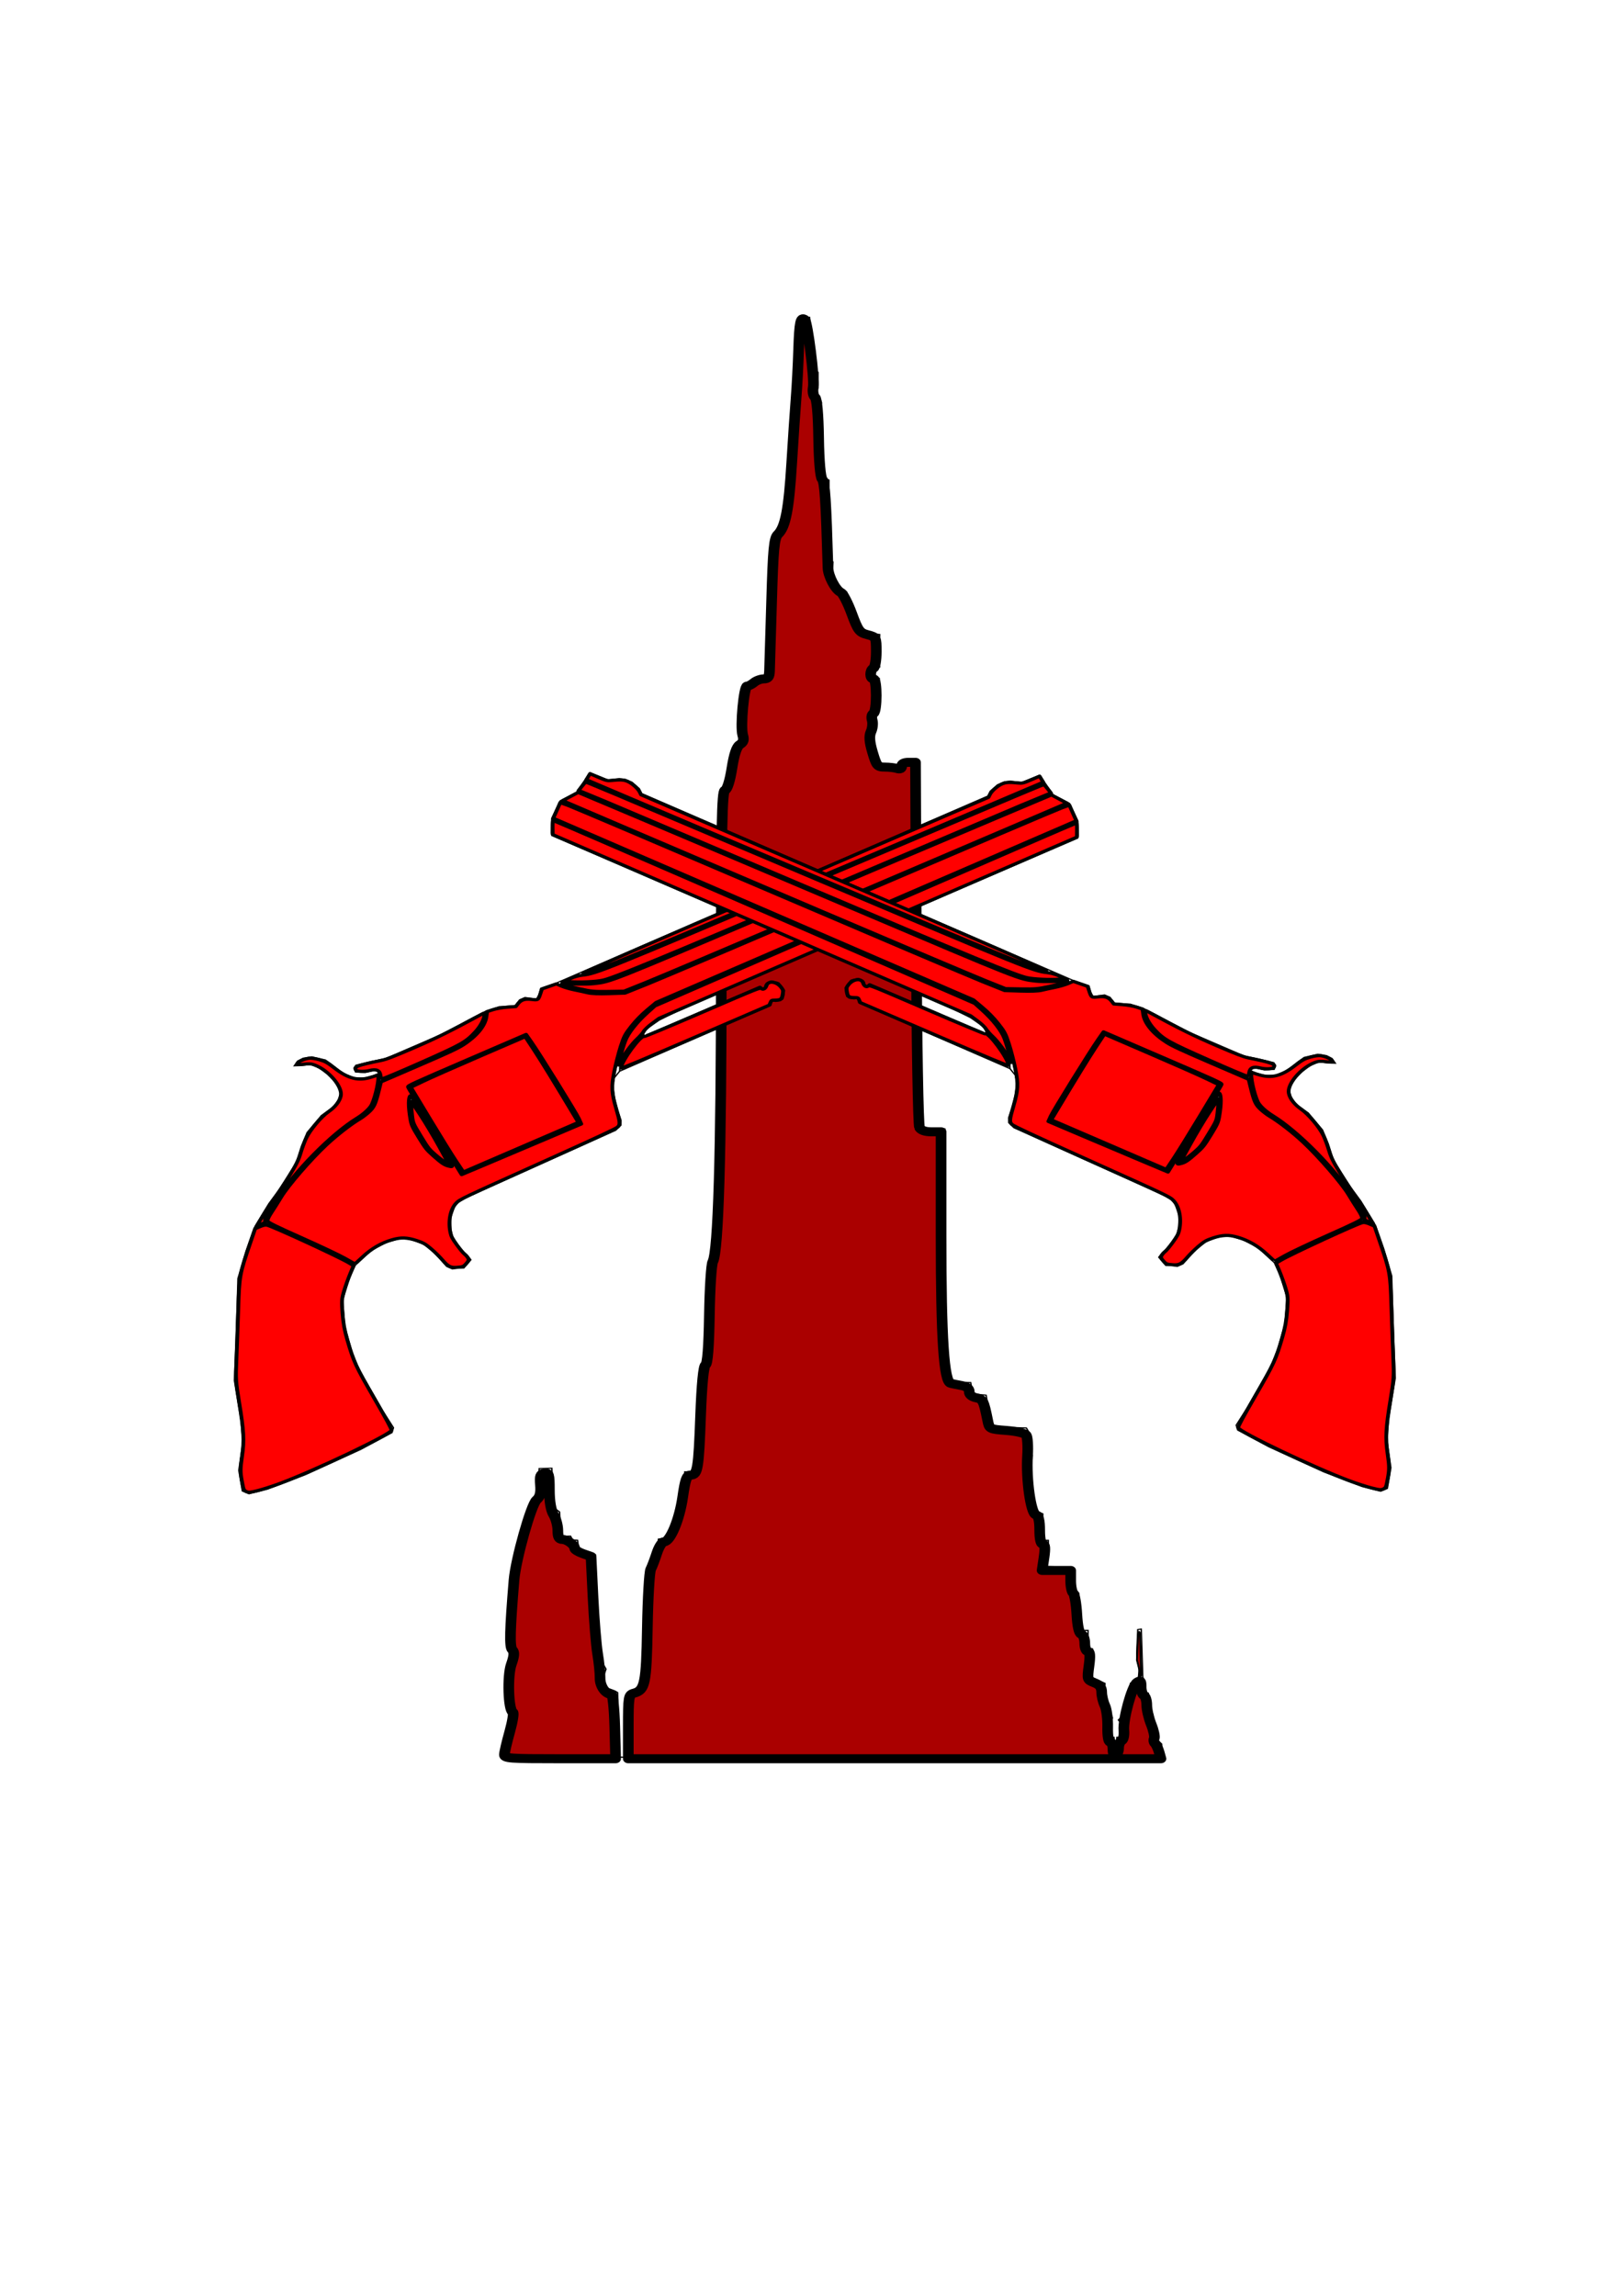 <?xml version="1.0" encoding="UTF-8" standalone="no"?>
<!-- Created with Inkscape (http://www.inkscape.org/) -->

<svg
   xmlns:dc="http://purl.org/dc/elements/1.1/"
   xmlns:cc="http://creativecommons.org/ns#"
   xmlns:rdf="http://www.w3.org/1999/02/22-rdf-syntax-ns#"
   xmlns:svg="http://www.w3.org/2000/svg"
   xmlns="http://www.w3.org/2000/svg"
   xmlns:sodipodi="http://sodipodi.sourceforge.net/DTD/sodipodi-0.dtd"
   xmlns:inkscape="http://www.inkscape.org/namespaces/inkscape"
   width="210mm"
   height="297mm"
   viewBox="0 0 210 297"
   version="1.1"
   id="svg895"
   inkscape:version="0.92.1 r15371"
   sodipodi:docname="tower.svg">
  <defs
     id="defs889" />
  <sodipodi:namedview
     id="base"
     pagecolor="#ffffff"
     bordercolor="#666666"
     borderopacity="1.0"
     inkscape:pageopacity="0.0"
     inkscape:pageshadow="2"
     inkscape:zoom="0.35"
     inkscape:cx="780.80446"
     inkscape:cy="352.56998"
     inkscape:document-units="mm"
     inkscape:current-layer="layer1"
     showgrid="false"
     inkscape:window-width="1536"
     inkscape:window-height="801"
     inkscape:window-x="-8"
     inkscape:window-y="-8"
     inkscape:window-maximized="1" />
  <g
     inkscape:label="Layer 1"
     inkscape:groupmode="layer"
     id="layer1">
    <g
       id="g1981"
       transform="matrix(0.681,0,0,0.576,192.397,51.931)">
      <path
         inkscape:connector-curvature="0"
         id="path908"
         d="m -163.002,304.182 -0.095,-14.269 2.268,-1.228 0.85,-1.89 -0.472,-1.89 0.756,-1.134 0.378,-21.734 0.661,-0.756 v -2.079 l 1.134,-1.512 0.095,-2.173 1.984,-0.378 0.661,-2.362 0.661,-1.134 0.756,-1.039 -0.283,-0.945 0.756,-1.417 -0.567,-0.85 0.378,-1.795 0.756,-0.85 -0.095,-4.347 h 2.173 l 0.945,-12.379 0.095,-11.906 1.134,-0.283 0.472,-23.151 0.756,-0.095 0.945,-17.292 0.378,-53.673 -0.189,-34.207 1.512,-0.661 1.228,-9.733 1.417,-0.567 -0.189,-5.386 0.567,-5.481 -0.189,-1.984 1.701,-0.095 0.189,-1.228 2.079,-0.283 h 0.756 l 0.378,-6.804 0.472,-0.85 v -2.457 l -0.189,-2.646 -0.189,-9.071 0.472,-9.449 1.701,-2.268 0.945,-3.78 0.472,-3.591 0.85,-16.442 -0.189,-5.575 1.228,-6.048 -0.472,-4.158 0.661,-7.654 1.795,-0.094 0.283,4.347 0.378,2.362 0.095,2.646 0.095,1.795 0.756,1.228 v 3.496 l -0.567,1.039 0.756,0.945 0.472,1.323 -0.378,1.795 0.378,1.984 0.095,3.307 -0.095,7.087 v 2.362 l 1.417,0.85 -0.095,16.914 0.85,1.512 -0.283,3.118 0.85,1.134 0.567,1.606 1.417,0.756 0.567,1.606 2.362,7.465 3.402,0.567 -0.189,6.142 0.189,1.134 -1.228,0.661 0.095,1.606 1.039,0.283 -0.095,7.654 -0.945,0.661 0.472,1.795 -0.378,2.079 -0.567,1.134 1.701,6.237 3.969,0.189 v -1.134 h 3.402 l -0.283,75.69 1.134,6.804 4.063,0.095 v 48.57 l 1.228,8.315 3.685,0.095 0.378,2.551 2.551,0.283 1.039,7.087 6.615,0.283 0.567,1.134 0.567,5.103 -0.756,3.874 0.378,1.89 0.756,6.426 1.606,0.85 -0.094,4.063 0.189,1.89 h 0.945 v 1.701 2.268 l -0.756,0.189 v 1.701 l 5.292,0.189 0.378,5.008 0.85,0.756 0.378,8.41 h 1.417 v 4.158 h 0.85 l 0.189,3.307 -0.567,0.661 v 2.268 l 2.74,1.512 -0.189,2.646 1.606,5.103 -0.378,1.606 -0.095,2.74 h 0.756 l 0.378,3.402 0.189,-3.402 h 0.85 v -3.118 l -0.567,-0.756 0.567,-0.661 1.512,-4.63 0.189,-2.929 1.512,-1.039 0.189,-2.173 -0.472,-2.268 V 281.125 l 0.189,-5.292 0.661,-0.095 0.283,10.678 0.189,0.945 0.094,2.457 0.756,0.283 0.283,4.536 0.567,0.189 0.189,2.551 0.567,0.472 -0.094,2.551 1.039,1.134 v 1.606 l 0.378,1.417"
         style="fill:none;stroke:#000000;stroke-width:0.265px;stroke-linecap:butt;stroke-linejoin:miter;stroke-opacity:1" />
      <path
         inkscape:connector-curvature="0"
         id="path910"
         d="m -186.688,304.484 v -0.267 l -0.067,-1.47 1.938,-8.486 -0.802,-0.2 -0.535,-8.352 1.403,-5.279 -1.069,-0.668 -0.067,-8.152 1.27,-6.348 -0.802,0.2 0.067,-0.802 3.875,-18.041 1.27,-0.267 0.2,-1.938 0.2,-0.601 v -1.002 l -0.334,-0.668 0.067,-2.472 2.405,-0.067 0.334,8.82 1.136,1.002 0.2,5.479 1.871,-0.067 0.401,0.869 0.935,0.067 0.2,1.67 1.136,0.668 1.336,0.535 0.735,0.401 -0.2,1.336 1.136,22.183 1.069,2.138 -0.468,1.604 0.134,1.403 0.601,1.27 1.47,0.668 0.468,0.334 0.267,14.433"
         style="fill:none;stroke:#000000;stroke-width:0.265px;stroke-linecap:butt;stroke-linejoin:miter;stroke-opacity:1" />
      <path
         inkscape:connector-curvature="0"
         id="path914"
         d="m -186.688,304.484 125.267,0.076"
         style="fill:none;stroke:#000000;stroke-width:0.265px;stroke-linecap:butt;stroke-linejoin:miter;stroke-opacity:1" />
      <path
         inkscape:connector-curvature="0"
         id="path916"
         d="m -163.002,304.182 v 0 l -0.003,0.36"
         style="fill:none;stroke:#000000;stroke-width:0.265px;stroke-linecap:butt;stroke-linejoin:miter;stroke-opacity:1" />
      <path
         transform="scale(0.265)"
         inkscape:connector-curvature="0"
         id="path1760"
         d="m -615.642,1123.224 c 0,-25.368 0.264,-27.222 4.043,-28.421 7.934,-2.518 8.923,-8.232 9.622,-55.558 0.369,-25.001 1.46,-47.275 2.425,-49.497 0.965,-2.222 2.938,-8.359 4.385,-13.637 1.447,-5.278 3.753,-9.596 5.125,-9.596 4.441,0 11.065,-18.72 13.403,-37.881 1.852,-15.18 2.912,-18.688 5.646,-18.688 5.038,0 5.798,-5.331 7.199,-50.508 0.823,-26.554 2.082,-41.933 3.507,-42.855 1.465,-0.948 2.415,-15.417 2.786,-42.426 0.309,-22.543 1.403,-42.806 2.43,-45.028 3.992,-8.64 6.099,-92.327 6.099,-242.22 0,-126.658 0.5,-156.55 2.634,-157.369 1.609,-0.617 3.552,-7.873 4.992,-18.639 1.62,-12.109 3.419,-18.403 5.745,-20.104 2.443,-1.787 3.004,-4 2.014,-7.946 -1.824,-7.268 0.843,-41.626 3.231,-41.626 1.031,0 3.238,-1.364 4.905,-3.03 1.667,-1.667 4.784,-3.03 6.927,-3.03 3.002,0 3.949,-1.508 4.127,-6.566 0.127,-3.611 0.809,-30.337 1.515,-59.392 1.079,-44.389 1.803,-53.423 4.535,-56.569 5.407,-6.226 7.827,-21.105 9.892,-60.824 1.083,-20.83 2.495,-45.601 3.138,-55.046 0.643,-9.445 1.456,-27.901 1.807,-41.015 0.604,-22.575 1.531,-27.923 4.349,-25.105 2.003,2.003 7.193,50.437 6.14,57.295 -0.534,3.48 0.02,7.319 1.232,8.532 1.372,1.372 2.358,14.43 2.613,34.578 0.246,19.508 1.272,33.414 2.581,34.991 1.848,2.227 2.728,18.208 4.128,75.031 0.172,6.966 5.293,18.54 9.197,20.789 1.509,0.869 5.006,8.853 7.773,17.742 4.543,14.601 5.639,16.349 11.335,18.095 6.179,1.894 6.305,2.185 6.305,14.528 0,6.927 -0.909,13.157 -2.02,13.844 -2.628,1.624 -2.628,9.091 0,9.091 2.657,0 2.65,27.657 -0.007,29.299 -1.115,0.689 -1.519,3.279 -0.898,5.754 0.621,2.475 0.24,6.84 -0.847,9.7 -1.411,3.711 -1.083,8.748 1.147,17.599 2.893,11.484 3.541,12.4 8.771,12.4 3.106,0 7.085,0.552 8.843,1.226 2.097,0.805 3.196,0.11 3.196,-2.02 0,-2.104 1.753,-3.247 4.979,-3.247 h 4.979 l 0.577,153.038 c 0.317,84.171 1.356,154.629 2.309,156.574 1.142,2.332 4.064,3.536 8.586,3.536 h 6.855 v 88.159 c 0,86.841 2.045,123.583 6.958,125.028 1.173,0.345 4.633,1.175 7.689,1.845 3.759,0.824 5.556,2.499 5.556,5.181 0,2.517 1.799,4.415 4.932,5.201 4.943,1.241 5.388,2.275 8.306,19.283 1.252,7.298 1.277,7.313 13.484,8.42 6.79,0.616 13.039,2.306 14.049,3.8 1.001,1.48 1.458,9.51 1.017,17.844 -1.054,19.909 2.374,48.505 5.98,49.889 1.876,0.72 2.739,4.802 2.739,12.957 0,7.41 0.851,11.906 2.253,11.906 1.552,0 1.821,3.455 0.865,11.112 l -1.388,11.112 h 10.247 10.247 v 8.687 c 0,4.778 0.82,9.551 1.823,10.607 1.002,1.056 2.165,9.125 2.583,17.933 0.485,10.226 1.652,16.311 3.228,16.836 1.357,0.453 2.468,3.929 2.468,7.725 0,3.796 0.998,6.903 2.219,6.903 1.52,0 1.777,3.802 0.817,12.077 -1.351,11.637 -1.21,12.164 3.842,14.466 3.811,1.736 5.244,3.921 5.244,7.995 0,3.083 1.022,8.164 2.272,11.292 1.25,3.128 2.159,11.37 2.02,18.314 -0.144,7.24 0.61,12.627 1.769,12.627 1.111,0 2.021,2.781 2.021,6.18 0,3.606 0.842,5.66 2.02,4.932 1.111,-0.687 2.02,-3.414 2.02,-6.061 0,-2.647 0.978,-5.417 2.173,-6.155 1.195,-0.739 1.919,-4.656 1.608,-8.706 -0.733,-9.561 5.855,-37.797 9.532,-40.848 2.347,-1.948 2.849,-1.273 2.849,3.825 0,3.404 0.909,6.751 2.02,7.438 1.111,0.687 2.02,4.345 2.02,8.13 0,3.785 1.429,11.089 3.174,16.231 1.746,5.143 2.726,10.518 2.178,11.946 -0.548,1.428 -0.276,3.389 0.605,4.358 0.881,0.969 2.191,4.262 2.911,7.317 l 1.309,5.556 H -424.684 -615.641 Z"
         style="opacity:1;fill:#aa0000;fill-opacity:1;fill-rule:nonzero;stroke:#000000;stroke-width:7.636;stroke-linejoin:round;stroke-miterlimit:4;stroke-dasharray:none;stroke-dashoffset:0;stroke-opacity:1" />
      <path
         transform="scale(0.265)"
         inkscape:connector-curvature="0"
         id="path1762"
         d="m -704.466,1146.827 c 0.038,-1.945 1.743,-10.598 3.79,-19.229 2.046,-8.631 3.061,-16.101 2.253,-16.6 -3.248,-2.007 -4.03,-30.911 -1.099,-40.648 2.118,-7.038 2.311,-10.39 0.71,-12.32 -2.044,-2.463 -1.748,-16.641 1.234,-59.191 1.23,-17.546 12.297,-63.989 16.171,-67.864 2.494,-2.494 3.266,-6.01 2.787,-12.706 -0.538,-7.526 -2e-4,-9.387 2.874,-9.949 3.113,-0.609 3.536,1.11 3.536,14.378 0,9.438 1.128,17.232 3.018,20.856 1.66,3.183 3.024,9.196 3.03,13.363 0.009,5.535 0.868,7.576 3.187,7.576 3.503,0 8.947,4.681 8.947,7.692 0,1.056 2.626,3.007 5.836,4.337 l 5.836,2.417 1.431,34.698 c 0.787,19.084 2.268,40.608 3.29,47.83 1.022,7.223 1.812,16.445 1.755,20.495 -0.097,6.887 4.001,13.851 8.151,13.851 0.972,0 2.043,12.275 2.381,27.277 l 0.614,27.277 h -39.901 c -36.679,0 -39.895,-0.289 -39.832,-3.539 z"
         style="opacity:1;fill:#aa0000;fill-opacity:1;fill-rule:nonzero;stroke:#000000;stroke-width:7.636;stroke-linejoin:round;stroke-miterlimit:4;stroke-dasharray:none;stroke-dashoffset:0;stroke-opacity:1" />
      <path
         transform="scale(0.265)"
         inkscape:connector-curvature="0"
         id="path1764"
         d="m -249.194,1078.277 c 0.158,-1.885 -0.016,-3.471 -0.77,-7.005 l -0.974,-4.568 0.411,-11.477 c 0.226,-6.313 0.478,-11.678 0.559,-11.924 0.082,-0.245 0.369,-0.446 0.638,-0.446 0.511,0 0.525,0.325 1.192,27.946 0.239,9.907 0.239,9.911 -0.511,9.911 -0.709,0 -0.739,-0.134 -0.546,-2.437 z"
         style="opacity:1;fill:#aa0000;fill-opacity:1;fill-rule:nonzero;stroke:#000000;stroke-width:1.35;stroke-linejoin:round;stroke-miterlimit:4;stroke-dasharray:none;stroke-dashoffset:0;stroke-opacity:1" />
      <g
         transform="translate(317.752,15.883)"
         id="g1923">
        <g
           id="g1789"
           transform="rotate(-27.006,-496.408,120.153)">
          <g
             transform="translate(338.497,4.944)"
             id="g962">
            <path
               style="fill:none;stroke:#000000;stroke-width:0.265px;stroke-linecap:butt;stroke-linejoin:miter;stroke-opacity:1"
               d="m -727.415,126.722 1.417,-2.929 0.378,-4.252 -1.89,-3.118 -0.283,-5.103 -3.78,-0.095 -1.795,-1.228 -1.039,-0.378 h -1.512 l -1.89,0.661 -0.85,0.756 -92.132,0.189 -3.213,-0.283 -0.945,1.134 -0.85,0.661 -1.795,-1.323 h -1.134 l -1.323,0.756 -1.512,-0.567 -1.323,-0.567 -2.646,-0.283 -2.646,0.189 -7.465,0.661 h -6.898 -4.819 l -2.835,-0.661 -2.929,-0.567 -0.567,0.378 -0.189,0.945 1.606,0.945 1.417,0.283 0.85,0.472 v 0.567 h -1.323 l -1.701,-0.283 -1.701,-0.945 -1.417,-1.89 -1.039,-2.835 -0.567,-1.323 -1.984,-1.795 -1.606,-0.472 -1.228,0.095 -1.039,0.661 1.228,0.567 1.701,0.567 1.134,1.512 0.756,1.984 0.472,2.079 v 1.512 l -0.283,1.228 -0.945,1.134 -1.606,1.039 -2.929,0.661 -4.158,2.173 -2.362,2.268 -2.551,2.835 -5.67,3.969 -3.118,1.843 -4.961,3.591 -3.78,3.969 -4.158,4.772 -3.118,5.764 -4.252,7.796 -3.638,6.567 -2.929,8.504 -1.984,4.63 -3.496,5.197 -1.512,4.441 0.85,1.134 3.591,0.661 7.938,0.378 11.906,-0.283 6.993,-0.661 0.756,-0.85 -0.095,-4.347 0.189,-10.394 0.661,-4.252 1.323,-5.481 2.362,-5.481 3.496,-3.969 2.173,-1.89 4.252,-1.606 3.307,-0.283 2.551,0.378 1.701,0.945 0.614,0.614 1.37,1.748 0.85,2.41 0.472,2.457 0.236,1.465 0.709,0.992 1.039,0.283 0.992,0.52 2.032,-1.039 -0.142,-1.228 -0.331,-1.181 -0.236,-1.654 -0.047,-2.126 0.425,-1.559 1.181,-2.41 1.795,-1.89 0.992,-0.52 1.748,-0.283 32.317,-0.567 1.417,-0.567 0.52,-0.992 0.52,-2.646 0.614,-2.268 0.945,-2.551 1.039,-1.559 1.654,-0.898 32.317,-0.142 0.52,-0.614 0.331,-0.047 0.331,0.283 0.898,0.283 0.614,-0.142 0.52,-0.614 0.614,-0.945 -0.047,-1.134 -0.142,-0.898 -0.236,-0.283 -0.803,-0.709 -0.425,-0.047 -0.661,0.047 -0.378,0.236 -0.331,0.425 -0.425,0.095 -0.189,-0.614 -0.189,-0.095 -24.427,-0.047 -0.142,-0.331 1.087,-0.85 3.024,-0.661 3.921,-0.236 6.52,-0.095 h 78.997 z"
               id="path929"
               inkscape:connector-curvature="0" />
            <path
               style="fill:none;stroke:#000000;stroke-width:0.265px;stroke-linecap:butt;stroke-linejoin:miter;stroke-opacity:1"
               d="m -893.63,150.345 -2.257,-4.018 -4.276,-6.08 -4.21,-5.947 -2.533,-0.16"
               id="path931"
               inkscape:connector-curvature="0" />
            <path
               style="fill:none;stroke:#000000;stroke-width:0.265px;stroke-linecap:butt;stroke-linejoin:miter;stroke-opacity:1"
               d="m -870.007,113.965 -0.661,1.654 -1.512,1.89 -1.37,1.701 -1.228,1.087 -1.984,0.756 -2.173,0.331 -4.536,1.087 -2.457,0.945 -3.638,1.37 -7.938,4.016 -3.591,2.599 -2.882,1.89 -0.396,1.011"
               id="path933"
               inkscape:connector-curvature="0" />
            <path
               style="fill:none;stroke:#000000;stroke-width:0.265px;stroke-linecap:butt;stroke-linejoin:miter;stroke-opacity:1"
               d="m -866.416,119.635 0.283,21.592 25.041,0.095 0.142,-3.071 -0.047,-10.016 -0.331,-8.835 -0.047,-0.331 h -24.852 z"
               id="path935"
               inkscape:connector-curvature="0" />
            <path
               style="fill:none;stroke:#000000;stroke-width:0.265px;stroke-linecap:butt;stroke-linejoin:miter;stroke-opacity:1"
               d="m -845.533,110.752 -1.478,2.132 -2.105,1.303 -2.305,0.902 -2.539,0.468 -3.14,0.167 -13.568,-0.106"
               id="path937"
               inkscape:connector-curvature="0" />
            <path
               style="fill:none;stroke:#000000;stroke-width:0.265px;stroke-linecap:butt;stroke-linejoin:miter;stroke-opacity:1"
               d="m -867.219,121.501 -0.095,0.071 -0.685,1.347 -0.803,1.961 -0.449,1.087 -0.331,1.323 -0.142,1.394 0.071,1.819 0.071,1.63 0.047,1.276 0.425,1.465 0.472,1.677 0.449,1.134 0.402,0.543 0.378,0.307 0.331,0.165 0.024,-16.536 v -0.685 z"
               id="path939"
               inkscape:connector-curvature="0" />
            <path
               style="fill:none;stroke:#000000;stroke-width:0.265px;stroke-linecap:butt;stroke-linejoin:miter;stroke-opacity:1"
               d="m -831.784,136.785 1.039,-1.559 2.81,-3.733 3.541,-3.875 4.009,-2.205 4.009,-1.27 3.809,-0.267 86.568,-0.084"
               id="path941"
               inkscape:connector-curvature="0" />
            <path
               style="fill:none;stroke:#000000;stroke-width:0.265px;stroke-linecap:butt;stroke-linejoin:miter;stroke-opacity:1"
               d="m -725.62,119.54 -92.091,-0.408 -2.405,-0.2 -2.673,-1.203 -2.673,-1.27 -1.67,-1.47 -2.205,-1.871 -1.454,-1.894"
               id="path943"
               inkscape:connector-curvature="0" />
            <path
               style="fill:none;stroke:#000000;stroke-width:0.265px;stroke-linecap:butt;stroke-linejoin:miter;stroke-opacity:1"
               d="m -727.6,116.025 -91.582,-0.568 -3.942,-0.601 -2.606,-0.935 -3.078,-1.751 -0.638,-0.484 -0.508,-0.413"
               id="path945"
               inkscape:connector-curvature="0" />
            <path
               style="fill:none;stroke:#000000;stroke-width:0.265px;stroke-linecap:butt;stroke-linejoin:miter;stroke-opacity:1"
               d="m -727.699,113.304 -92.084,-0.709 -4.063,-0.472 -1.512,-0.331 -1.276,-0.52"
               id="path947"
               inkscape:connector-curvature="0" />
            <path
               style="fill:none;stroke:#000000;stroke-width:0.265px;stroke-linecap:butt;stroke-linejoin:miter;stroke-opacity:1"
               d="m -821.342,129.037 -2.551,0.992 -3.118,1.89 -1.559,1.512 -0.52,0.898"
               id="path949"
               inkscape:connector-curvature="0" />
          </g>
          <path
             inkscape:connector-curvature="0"
             id="path1513"
             d="m -538.129,164.488 c -1.112,-0.44 -1.431,-0.954 -1.711,-2.75 -0.129,-0.832 -0.481,-2.277 -0.781,-3.213 -0.458,-1.43 -0.711,-1.887 -1.589,-2.867 -1.321,-1.476 -2.319,-2.034 -4.088,-2.289 -2.167,-0.312 -4.395,-0.018 -6.768,0.894 -1.085,0.417 -1.984,0.738 -1.997,0.714 -0.013,-0.024 -0.519,-0.927 -1.124,-2.007 -0.605,-1.08 -2.964,-4.604 -5.243,-7.831 -3.17,-4.488 -4.119,-5.962 -4.041,-6.273 0.059,-0.236 0.68,-0.789 1.476,-1.316 0.756,-0.5 2.225,-1.524 3.264,-2.277 2.341,-1.695 8.795,-4.959 12.93,-6.539 2.797,-1.069 6.36,-2.057 8.425,-2.336 0.52,-0.07 1.502,-0.334 2.184,-0.587 1.351,-0.501 1.917,-1.007 3.94,-3.525 l 1.177,-1.465 7.973,-5.3e-4 c 6.379,-5.3e-4 8.31,-0.06 9.66,-0.296 3.102,-0.543 5.631,-1.868 6.798,-3.564 l 0.719,-1.044 1.162,0.118 c 0.639,0.065 1.842,0.394 2.673,0.731 l 1.512,0.613 0.625,-0.357 c 0.944,-0.54 1.72,-0.457 2.782,0.298 1.035,0.736 1.036,0.736 2.262,-0.599 l 0.567,-0.617 1.469,0.118 1.469,0.118 0.664,0.904 c 0.365,0.497 1.192,1.351 1.838,1.897 0.646,0.546 1.516,1.315 1.933,1.709 0.488,0.461 1.733,1.167 3.496,1.983 l 2.738,1.266 4.725,0.136 c 2.599,0.074 23.137,0.189 45.641,0.255 22.504,0.066 41.621,0.17 42.483,0.232 l 1.567,0.113 -0.096,0.78 c -0.053,0.429 -0.147,1.267 -0.21,1.862 l -0.114,1.081 -44.824,0.052 -44.824,0.052 -2.268,0.722 c -1.458,0.464 -3.015,1.139 -4.358,1.89 -1.879,1.05 -2.273,1.369 -3.893,3.152 -0.992,1.091 -2.624,3.09 -3.627,4.441 -2.046,2.756 -2.615,3.996 -3.438,7.503 -0.754,3.211 -0.926,3.619 -1.644,3.898 -0.453,0.176 -4.527,0.308 -15.544,0.505 -18.487,0.33 -18.523,0.331 -19.578,0.802 -1.588,0.708 -3.204,2.898 -3.953,5.356 -0.266,0.874 -0.295,1.393 -0.166,3.041 0.085,1.093 0.243,2.219 0.351,2.502 0.108,0.283 0.196,0.762 0.196,1.065 0,0.451 -0.135,0.62 -0.748,0.933 -0.876,0.447 -0.972,0.447 -2.068,0.013 z m 35.807,-19.239 c 0.148,-1.379 -0.026,-16.294 -0.228,-19.466 l -0.123,-1.937 h -12.615 c -11.527,0 -12.625,0.027 -12.734,0.311 -0.066,0.171 -0.061,5.23 0.011,11.242 l 0.13,10.931 5.308,0.053 c 2.92,0.029 8.639,0.073 12.711,0.097 l 7.403,0.044 z m -25.999,-10.253 c 0,-4.885 -0.064,-8.881 -0.142,-8.88 -0.509,0.01 -1.519,1.959 -2.445,4.716 -0.431,1.284 -0.472,1.679 -0.452,4.38 0.02,2.722 0.069,3.129 0.596,4.903 0.647,2.178 0.942,2.827 1.536,3.38 0.922,0.859 0.907,1.001 0.907,-8.499 z"
             style="opacity:1;fill:#ff0000;fill-opacity:1;fill-rule:nonzero;stroke:#000000;stroke-width:0.714;stroke-linejoin:round;stroke-miterlimit:4;stroke-dasharray:none;stroke-dashoffset:0;stroke-opacity:1" />
          <path
             inkscape:connector-curvature="0"
             id="path1515"
             d="m -590.227,192.45 c -1.463,-0.087 -3.435,-0.302 -4.384,-0.476 -1.468,-0.27 -1.773,-0.39 -2.047,-0.809 -0.312,-0.476 -0.299,-0.562 0.375,-2.611 0.599,-1.821 0.945,-2.487 2.461,-4.735 2.077,-3.081 2.917,-4.935 5.123,-11.309 1.446,-4.179 1.74,-4.841 3.729,-8.41 1.187,-2.131 3.661,-6.638 5.496,-10.016 3.662,-6.74 3.831,-6.976 8.857,-12.331 l 2.261,-2.41 h 1.004 c 0.686,0 1.124,0.105 1.384,0.331 0.814,0.71 8.849,12.44 9.973,14.561 l 0.53,1.001 -1.432,1.362 c -0.787,0.749 -2.031,2.044 -2.764,2.879 -1.179,1.342 -1.473,1.845 -2.543,4.347 -0.888,2.074 -1.394,3.611 -1.896,5.759 -1.155,4.934 -1.253,5.929 -1.388,14.092 -0.086,5.172 -0.191,7.556 -0.343,7.763 -0.554,0.758 -17.148,1.447 -24.396,1.013 z"
             style="opacity:1;fill:#ff0000;fill-opacity:1;fill-rule:nonzero;stroke:#000000;stroke-width:0.714;stroke-linejoin:round;stroke-miterlimit:4;stroke-dasharray:none;stroke-dashoffset:0;stroke-opacity:1" />
          <path
             inkscape:connector-curvature="0"
             id="path1517"
             d="m -565.624,137.343 c 1.236,-0.892 2.97,-2.051 3.853,-2.575 0.884,-0.524 2.925,-1.879 4.536,-3.013 2.231,-1.569 3.245,-2.423 4.252,-3.58 0.728,-0.836 1.833,-1.966 2.457,-2.512 1.54,-1.348 4.722,-3.009 6.52,-3.405 1.62,-0.356 2.943,-1.107 3.699,-2.099 1.241,-1.627 0.573,-6.115 -1.252,-8.42 -0.435,-0.549 -0.856,-0.813 -1.799,-1.127 -1.015,-0.338 -1.193,-0.457 -1.011,-0.675 0.256,-0.308 1.478,-0.347 2.445,-0.079 0.393,0.109 1.065,0.591 1.646,1.18 0.825,0.837 1.099,1.309 1.72,2.964 1.278,3.408 2.736,4.77 5.397,5.042 0.687,0.07 1.249,0.162 1.249,0.202 0,0.657 -2.535,3.993 -4.026,5.298 -0.696,0.609 -2.309,1.215 -3.911,1.468 -5.925,0.935 -16.136,5.309 -21.814,9.343 -1.271,0.903 -2.704,1.891 -3.184,2.194 -0.481,0.304 -0.922,0.746 -0.981,0.983 -0.095,0.378 -0.226,0.431 -1.075,0.431 h -0.967 z"
             style="opacity:1;fill:#ff0000;fill-opacity:1;fill-rule:nonzero;stroke:#000000;stroke-width:0.714;stroke-linejoin:round;stroke-miterlimit:4;stroke-dasharray:none;stroke-dashoffset:0;stroke-opacity:1" />
          <path
             inkscape:connector-curvature="0"
             id="path1519"
             d="m -531.493,120.3 c -0.183,-0.128 -0.195,-0.298 -0.047,-0.687 0.467,-1.227 0.074,-1.811 -1.399,-2.085 -0.98,-0.182 -2.181,-0.878 -2.183,-1.266 -0.004,-0.83 0.738,-0.789 5.29,0.293 0.956,0.227 2.416,0.293 6.575,0.295 4.901,0.003 8.141,-0.184 14.742,-0.847 0.968,-0.097 0.993,-0.088 0.789,0.294 -0.469,0.876 -1.808,1.956 -3.277,2.642 -2.631,1.229 -3.555,1.336 -12.403,1.439 -4.528,0.053 -7.946,0.019 -8.087,-0.079 z"
             style="opacity:1;fill:#ff0000;fill-opacity:1;fill-rule:nonzero;stroke:#000000;stroke-width:0.714;stroke-linejoin:round;stroke-miterlimit:4;stroke-dasharray:none;stroke-dashoffset:0;stroke-opacity:1" />
          <path
             inkscape:connector-curvature="0"
             id="path1521"
             d="m -527.44,143.093 c -0.068,-1.576 -0.124,-6.41 -0.124,-10.743 v -7.878 l 2.693,-0.123 c 1.481,-0.068 6.996,-0.124 12.255,-0.124 l 9.562,-8e-4 0.124,3.355 c 0.106,2.867 0.15,8.524 0.128,16.442 l -0.005,1.937 h -12.255 -12.255 z"
             style="opacity:1;fill:#ff0000;fill-opacity:1;fill-rule:nonzero;stroke:#000000;stroke-width:0.714;stroke-linejoin:round;stroke-miterlimit:4;stroke-dasharray:none;stroke-dashoffset:0;stroke-opacity:1" />
          <path
             inkscape:connector-curvature="0"
             id="path1523"
             d="m -529.388,142.462 c -0.222,-0.416 -0.641,-1.521 -0.932,-2.457 -0.489,-1.574 -0.529,-1.941 -0.537,-4.914 -0.008,-3.144 0.004,-3.245 0.573,-4.725 0.32,-0.832 0.755,-1.849 0.967,-2.262 l 0.386,-0.75 0.135,3.49 c 0.074,1.92 0.062,5.489 -0.027,7.931 l -0.162,4.441 z"
             style="opacity:1;fill:#ff0000;fill-opacity:1;fill-rule:nonzero;stroke:#000000;stroke-width:0.714;stroke-linejoin:round;stroke-miterlimit:4;stroke-dasharray:none;stroke-dashoffset:0;stroke-opacity:1" />
          <path
             inkscape:connector-curvature="0"
             id="path1525"
             d="m -490.041,138.761 c 0.883,-1.429 6.78,-4.967 7.185,-4.311 0.059,0.095 5.417,0.168 12.355,0.168 11.956,0 12.253,0.009 12.347,0.366 0.116,0.442 0.704,0.345 1.194,-0.196 0.762,-0.842 2.029,0.02 2.249,1.531 0.11,0.754 0.058,0.942 -0.458,1.654 -0.642,0.886 -0.876,0.949 -1.835,0.494 -0.624,-0.296 -0.669,-0.292 -1.08,0.095 l -0.429,0.403 h -15.827 c -11.272,0 -15.79,-0.059 -15.701,-0.204 z"
             style="opacity:1;fill:#ff0000;fill-opacity:1;fill-rule:nonzero;stroke:#000000;stroke-width:0.714;stroke-linejoin:round;stroke-miterlimit:4;stroke-dasharray:none;stroke-dashoffset:0;stroke-opacity:1" />
          <path
             inkscape:connector-curvature="0"
             id="path1527"
             d="m -490.144,137.94 c 0,-0.214 2.352,-2.987 3.618,-4.266 1.257,-1.271 3.843,-2.725 6.587,-3.707 l 1.984,-0.71 44.957,-0.16 c 24.727,-0.088 44.996,-0.121 45.043,-0.074 0.047,0.047 -0.241,0.709 -0.64,1.471 l -0.726,1.385 -44.601,0.105 -44.601,0.105 -1.672,0.42 c -0.925,0.232 -1.938,0.622 -2.268,0.872 -0.328,0.249 -1.157,0.663 -1.843,0.921 -1.489,0.559 -4.144,2.172 -5.131,3.118 -0.39,0.373 -0.709,0.608 -0.709,0.522 z"
             style="opacity:1;fill:#ff0000;fill-opacity:1;fill-rule:nonzero;stroke:#000000;stroke-width:0.714;stroke-linejoin:round;stroke-miterlimit:4;stroke-dasharray:none;stroke-dashoffset:0;stroke-opacity:1" />
          <path
             inkscape:connector-curvature="0"
             id="path1529"
             d="m -441.763,124.025 c -17.203,-0.074 -33.222,-0.19 -35.598,-0.258 l -4.32,-0.123 -2.674,-1.293 c -2.309,-1.116 -2.92,-1.512 -4.468,-2.898 -0.986,-0.883 -1.999,-1.829 -2.251,-2.102 -0.506,-0.549 -0.401,-0.923 0.126,-0.451 0.677,0.606 3.59,2.157 4.962,2.642 3.038,1.073 2.615,1.059 37.609,1.268 17.722,0.106 38.261,0.247 45.641,0.313 l 13.418,0.12 0.889,1.49 0.889,1.49 -11.472,-0.032 c -6.31,-0.018 -25.547,-0.093 -42.749,-0.167 z"
             style="opacity:1;fill:#ff0000;fill-opacity:1;fill-rule:nonzero;stroke:#000000;stroke-width:0.714;stroke-linejoin:round;stroke-miterlimit:4;stroke-dasharray:none;stroke-dashoffset:0;stroke-opacity:1" />
          <path
             inkscape:connector-curvature="0"
             id="path1531"
             d="m -413.793,117.844 c -4.314,-0.029 -21.535,-0.175 -38.27,-0.323 -31.024,-0.275 -32.983,-0.332 -34.679,-1.019 -0.321,-0.13 13.503,-0.195 43.028,-0.203 l 43.5,-0.012 0.534,-0.443 c 0.671,-0.556 2.171,-1.069 3.129,-1.069 0.778,0 1.456,0.288 2.731,1.161 0.734,0.502 0.919,0.54 2.599,0.54 h 1.809 v 0.756 0.756 l -8.268,-0.045 c -4.548,-0.025 -11.798,-0.069 -16.111,-0.099 z"
             style="opacity:1;fill:#ff0000;fill-opacity:1;fill-rule:nonzero;stroke:#000000;stroke-width:0.714;stroke-linejoin:round;stroke-miterlimit:4;stroke-dasharray:none;stroke-dashoffset:0;stroke-opacity:1" />
          <path
             inkscape:connector-curvature="0"
             id="path1533"
             d="m -395.367,120.698 c -2.183,-0.021 -20.255,-0.134 -40.16,-0.252 -37.944,-0.224 -46.457,-0.371 -48.625,-0.841 -1.342,-0.291 -4.094,-1.509 -5.709,-2.527 l -0.945,-0.596 1.329,-0.004 c 0.847,-0.002 1.714,0.132 2.389,0.369 2.525,0.888 3.724,0.919 47.592,1.232 49.836,0.356 49.84,0.356 49.948,0.475 0.047,0.052 0.146,0.584 0.218,1.181 l 0.132,1.087 -1.1,-0.043 c -0.605,-0.024 -2.886,-0.06 -5.069,-0.082 z"
             style="opacity:1;fill:#ff0000;fill-opacity:1;fill-rule:nonzero;stroke:#000000;stroke-width:0.714;stroke-linejoin:round;stroke-miterlimit:4;stroke-dasharray:none;stroke-dashoffset:0;stroke-opacity:1" />
        </g>
        <g
           id="g1789-8"
           transform="matrix(-0.891,-0.454,-0.454,0.891,-782.262,-212.846)">
          <g
             transform="translate(338.497,4.944)"
             id="g962-1">
            <path
               style="fill:none;stroke:#000000;stroke-width:0.265px;stroke-linecap:butt;stroke-linejoin:miter;stroke-opacity:1"
               d="m -727.415,126.722 1.417,-2.929 0.378,-4.252 -1.89,-3.118 -0.283,-5.103 -3.78,-0.095 -1.795,-1.228 -1.039,-0.378 h -1.512 l -1.89,0.661 -0.85,0.756 -92.132,0.189 -3.213,-0.283 -0.945,1.134 -0.85,0.661 -1.795,-1.323 h -1.134 l -1.323,0.756 -1.512,-0.567 -1.323,-0.567 -2.646,-0.283 -2.646,0.189 -7.465,0.661 h -6.898 -4.819 l -2.835,-0.661 -2.929,-0.567 -0.567,0.378 -0.189,0.945 1.606,0.945 1.417,0.283 0.85,0.472 v 0.567 h -1.323 l -1.701,-0.283 -1.701,-0.945 -1.417,-1.89 -1.039,-2.835 -0.567,-1.323 -1.984,-1.795 -1.606,-0.472 -1.228,0.095 -1.039,0.661 1.228,0.567 1.701,0.567 1.134,1.512 0.756,1.984 0.472,2.079 v 1.512 l -0.283,1.228 -0.945,1.134 -1.606,1.039 -2.929,0.661 -4.158,2.173 -2.362,2.268 -2.551,2.835 -5.67,3.969 -3.118,1.843 -4.961,3.591 -3.78,3.969 -4.158,4.772 -3.118,5.764 -4.252,7.796 -3.638,6.567 -2.929,8.504 -1.984,4.63 -3.496,5.197 -1.512,4.441 0.85,1.134 3.591,0.661 7.938,0.378 11.906,-0.283 6.993,-0.661 0.756,-0.85 -0.095,-4.347 0.189,-10.394 0.661,-4.252 1.323,-5.481 2.362,-5.481 3.496,-3.969 2.173,-1.89 4.252,-1.606 3.307,-0.283 2.551,0.378 1.701,0.945 0.614,0.614 1.37,1.748 0.85,2.41 0.472,2.457 0.236,1.465 0.709,0.992 1.039,0.283 0.992,0.52 2.032,-1.039 -0.142,-1.228 -0.331,-1.181 -0.236,-1.654 -0.047,-2.126 0.425,-1.559 1.181,-2.41 1.795,-1.89 0.992,-0.52 1.748,-0.283 32.317,-0.567 1.417,-0.567 0.52,-0.992 0.52,-2.646 0.614,-2.268 0.945,-2.551 1.039,-1.559 1.654,-0.898 32.317,-0.142 0.52,-0.614 0.331,-0.047 0.331,0.283 0.898,0.283 0.614,-0.142 0.52,-0.614 0.614,-0.945 -0.047,-1.134 -0.142,-0.898 -0.236,-0.283 -0.803,-0.709 -0.425,-0.047 -0.661,0.047 -0.378,0.236 -0.331,0.425 -0.425,0.095 -0.189,-0.614 -0.189,-0.095 -24.427,-0.047 -0.142,-0.331 1.087,-0.85 3.024,-0.661 3.921,-0.236 6.52,-0.095 h 78.997 z"
               id="path929-3"
               inkscape:connector-curvature="0" />
            <path
               style="fill:none;stroke:#000000;stroke-width:0.265px;stroke-linecap:butt;stroke-linejoin:miter;stroke-opacity:1"
               d="m -893.63,150.345 -2.257,-4.018 -4.276,-6.08 -4.21,-5.947 -2.533,-0.16"
               id="path931-4"
               inkscape:connector-curvature="0" />
            <path
               style="fill:none;stroke:#000000;stroke-width:0.265px;stroke-linecap:butt;stroke-linejoin:miter;stroke-opacity:1"
               d="m -870.007,113.965 -0.661,1.654 -1.512,1.89 -1.37,1.701 -1.228,1.087 -1.984,0.756 -2.173,0.331 -4.536,1.087 -2.457,0.945 -3.638,1.37 -7.938,4.016 -3.591,2.599 -2.882,1.89 -0.396,1.011"
               id="path933-7"
               inkscape:connector-curvature="0" />
            <path
               style="fill:none;stroke:#000000;stroke-width:0.265px;stroke-linecap:butt;stroke-linejoin:miter;stroke-opacity:1"
               d="m -866.416,119.635 0.283,21.592 25.041,0.095 0.142,-3.071 -0.047,-10.016 -0.331,-8.835 -0.047,-0.331 h -24.852 z"
               id="path935-0"
               inkscape:connector-curvature="0" />
            <path
               style="fill:none;stroke:#000000;stroke-width:0.265px;stroke-linecap:butt;stroke-linejoin:miter;stroke-opacity:1"
               d="m -845.533,110.752 -1.478,2.132 -2.105,1.303 -2.305,0.902 -2.539,0.468 -3.14,0.167 -13.568,-0.106"
               id="path937-3"
               inkscape:connector-curvature="0" />
            <path
               style="fill:none;stroke:#000000;stroke-width:0.265px;stroke-linecap:butt;stroke-linejoin:miter;stroke-opacity:1"
               d="m -867.219,121.501 -0.095,0.071 -0.685,1.347 -0.803,1.961 -0.449,1.087 -0.331,1.323 -0.142,1.394 0.071,1.819 0.071,1.63 0.047,1.276 0.425,1.465 0.472,1.677 0.449,1.134 0.402,0.543 0.378,0.307 0.331,0.165 0.024,-16.536 v -0.685 z"
               id="path939-0"
               inkscape:connector-curvature="0" />
            <path
               style="fill:none;stroke:#000000;stroke-width:0.265px;stroke-linecap:butt;stroke-linejoin:miter;stroke-opacity:1"
               d="m -831.784,136.785 1.039,-1.559 2.81,-3.733 3.541,-3.875 4.009,-2.205 4.009,-1.27 3.809,-0.267 86.568,-0.084"
               id="path941-5"
               inkscape:connector-curvature="0" />
            <path
               style="fill:none;stroke:#000000;stroke-width:0.265px;stroke-linecap:butt;stroke-linejoin:miter;stroke-opacity:1"
               d="m -725.62,119.54 -92.091,-0.408 -2.405,-0.2 -2.673,-1.203 -2.673,-1.27 -1.67,-1.47 -2.205,-1.871 -1.454,-1.894"
               id="path943-6"
               inkscape:connector-curvature="0" />
            <path
               style="fill:none;stroke:#000000;stroke-width:0.265px;stroke-linecap:butt;stroke-linejoin:miter;stroke-opacity:1"
               d="m -727.6,116.025 -91.582,-0.568 -3.942,-0.601 -2.606,-0.935 -3.078,-1.751 -0.638,-0.484 -0.508,-0.413"
               id="path945-8"
               inkscape:connector-curvature="0" />
            <path
               style="fill:none;stroke:#000000;stroke-width:0.265px;stroke-linecap:butt;stroke-linejoin:miter;stroke-opacity:1"
               d="m -727.699,113.304 -92.084,-0.709 -4.063,-0.472 -1.512,-0.331 -1.276,-0.52"
               id="path947-1"
               inkscape:connector-curvature="0" />
            <path
               style="fill:none;stroke:#000000;stroke-width:0.265px;stroke-linecap:butt;stroke-linejoin:miter;stroke-opacity:1"
               d="m -821.342,129.037 -2.551,0.992 -3.118,1.89 -1.559,1.512 -0.52,0.898"
               id="path949-9"
               inkscape:connector-curvature="0" />
          </g>
          <path
             inkscape:connector-curvature="0"
             id="path1513-9"
             d="m -538.129,164.488 c -1.112,-0.44 -1.431,-0.954 -1.711,-2.75 -0.129,-0.832 -0.481,-2.277 -0.781,-3.213 -0.458,-1.43 -0.711,-1.887 -1.589,-2.867 -1.321,-1.476 -2.319,-2.034 -4.088,-2.289 -2.167,-0.312 -4.395,-0.018 -6.768,0.894 -1.085,0.417 -1.984,0.738 -1.997,0.714 -0.013,-0.024 -0.519,-0.927 -1.124,-2.007 -0.605,-1.08 -2.964,-4.604 -5.243,-7.831 -3.17,-4.488 -4.119,-5.962 -4.041,-6.273 0.059,-0.236 0.68,-0.789 1.476,-1.316 0.756,-0.5 2.225,-1.524 3.264,-2.277 2.341,-1.695 8.795,-4.959 12.93,-6.539 2.797,-1.069 6.36,-2.057 8.425,-2.336 0.52,-0.07 1.502,-0.334 2.184,-0.587 1.351,-0.501 1.917,-1.007 3.94,-3.525 l 1.177,-1.465 7.973,-5.3e-4 c 6.379,-5.3e-4 8.31,-0.06 9.66,-0.296 3.102,-0.543 5.631,-1.868 6.798,-3.564 l 0.719,-1.044 1.162,0.118 c 0.639,0.065 1.842,0.394 2.673,0.731 l 1.512,0.613 0.625,-0.357 c 0.944,-0.54 1.72,-0.457 2.782,0.298 1.035,0.736 1.036,0.736 2.262,-0.599 l 0.567,-0.617 1.469,0.118 1.469,0.118 0.664,0.904 c 0.365,0.497 1.192,1.351 1.838,1.897 0.646,0.546 1.516,1.315 1.933,1.709 0.488,0.461 1.733,1.167 3.496,1.983 l 2.738,1.266 4.725,0.136 c 2.599,0.074 23.137,0.189 45.641,0.255 22.504,0.066 41.621,0.17 42.483,0.232 l 1.567,0.113 -0.096,0.78 c -0.053,0.429 -0.147,1.267 -0.21,1.862 l -0.114,1.081 -44.824,0.052 -44.824,0.052 -2.268,0.722 c -1.458,0.464 -3.015,1.139 -4.358,1.89 -1.879,1.05 -2.273,1.369 -3.893,3.152 -0.992,1.091 -2.624,3.09 -3.627,4.441 -2.046,2.756 -2.615,3.996 -3.438,7.503 -0.754,3.211 -0.926,3.619 -1.644,3.898 -0.453,0.176 -4.527,0.308 -15.544,0.505 -18.487,0.33 -18.523,0.331 -19.578,0.802 -1.588,0.708 -3.204,2.898 -3.953,5.356 -0.266,0.874 -0.295,1.393 -0.166,3.041 0.085,1.093 0.243,2.219 0.351,2.502 0.108,0.283 0.196,0.762 0.196,1.065 0,0.451 -0.135,0.62 -0.748,0.933 -0.876,0.447 -0.972,0.447 -2.068,0.013 z m 35.807,-19.239 c 0.148,-1.379 -0.026,-16.294 -0.228,-19.466 l -0.123,-1.937 h -12.615 c -11.527,0 -12.625,0.027 -12.734,0.311 -0.066,0.171 -0.061,5.23 0.011,11.242 l 0.13,10.931 5.308,0.053 c 2.92,0.029 8.639,0.073 12.711,0.097 l 7.403,0.044 z m -25.999,-10.253 c 0,-4.885 -0.064,-8.881 -0.142,-8.88 -0.509,0.01 -1.519,1.959 -2.445,4.716 -0.431,1.284 -0.472,1.679 -0.452,4.38 0.02,2.722 0.069,3.129 0.596,4.903 0.647,2.178 0.942,2.827 1.536,3.38 0.922,0.859 0.907,1.001 0.907,-8.499 z"
             style="opacity:1;fill:#ff0000;fill-opacity:1;fill-rule:nonzero;stroke:#000000;stroke-width:0.714;stroke-linejoin:round;stroke-miterlimit:4;stroke-dasharray:none;stroke-dashoffset:0;stroke-opacity:1" />
          <path
             inkscape:connector-curvature="0"
             id="path1515-2"
             d="m -590.227,192.45 c -1.463,-0.087 -3.435,-0.302 -4.384,-0.476 -1.468,-0.27 -1.773,-0.39 -2.047,-0.809 -0.312,-0.476 -0.299,-0.562 0.375,-2.611 0.599,-1.821 0.945,-2.487 2.461,-4.735 2.077,-3.081 2.917,-4.935 5.123,-11.309 1.446,-4.179 1.74,-4.841 3.729,-8.41 1.187,-2.131 3.661,-6.638 5.496,-10.016 3.662,-6.74 3.831,-6.976 8.857,-12.331 l 2.261,-2.41 h 1.004 c 0.686,0 1.124,0.105 1.384,0.331 0.814,0.71 8.849,12.44 9.973,14.561 l 0.53,1.001 -1.432,1.362 c -0.787,0.749 -2.031,2.044 -2.764,2.879 -1.179,1.342 -1.473,1.845 -2.543,4.347 -0.888,2.074 -1.394,3.611 -1.896,5.759 -1.155,4.934 -1.253,5.929 -1.388,14.092 -0.086,5.172 -0.191,7.556 -0.343,7.763 -0.554,0.758 -17.148,1.447 -24.396,1.013 z"
             style="opacity:1;fill:#ff0000;fill-opacity:1;fill-rule:nonzero;stroke:#000000;stroke-width:0.714;stroke-linejoin:round;stroke-miterlimit:4;stroke-dasharray:none;stroke-dashoffset:0;stroke-opacity:1" />
          <path
             inkscape:connector-curvature="0"
             id="path1517-6"
             d="m -565.624,137.343 c 1.236,-0.892 2.97,-2.051 3.853,-2.575 0.884,-0.524 2.925,-1.879 4.536,-3.013 2.231,-1.569 3.245,-2.423 4.252,-3.58 0.728,-0.836 1.833,-1.966 2.457,-2.512 1.54,-1.348 4.722,-3.009 6.52,-3.405 1.62,-0.356 2.943,-1.107 3.699,-2.099 1.241,-1.627 0.573,-6.115 -1.252,-8.42 -0.435,-0.549 -0.856,-0.813 -1.799,-1.127 -1.015,-0.338 -1.193,-0.457 -1.011,-0.675 0.256,-0.308 1.478,-0.347 2.445,-0.079 0.393,0.109 1.065,0.591 1.646,1.18 0.825,0.837 1.099,1.309 1.72,2.964 1.278,3.408 2.736,4.77 5.397,5.042 0.687,0.07 1.249,0.162 1.249,0.202 0,0.657 -2.535,3.993 -4.026,5.298 -0.696,0.609 -2.309,1.215 -3.911,1.468 -5.925,0.935 -16.136,5.309 -21.814,9.343 -1.271,0.903 -2.704,1.891 -3.184,2.194 -0.481,0.304 -0.922,0.746 -0.981,0.983 -0.095,0.378 -0.226,0.431 -1.075,0.431 h -0.967 z"
             style="opacity:1;fill:#ff0000;fill-opacity:1;fill-rule:nonzero;stroke:#000000;stroke-width:0.714;stroke-linejoin:round;stroke-miterlimit:4;stroke-dasharray:none;stroke-dashoffset:0;stroke-opacity:1" />
          <path
             inkscape:connector-curvature="0"
             id="path1519-0"
             d="m -531.493,120.3 c -0.183,-0.128 -0.195,-0.298 -0.047,-0.687 0.467,-1.227 0.074,-1.811 -1.399,-2.085 -0.98,-0.182 -2.181,-0.878 -2.183,-1.266 -0.004,-0.83 0.738,-0.789 5.29,0.293 0.956,0.227 2.416,0.293 6.575,0.295 4.901,0.003 8.141,-0.184 14.742,-0.847 0.968,-0.097 0.993,-0.088 0.789,0.294 -0.469,0.876 -1.808,1.956 -3.277,2.642 -2.631,1.229 -3.555,1.336 -12.403,1.439 -4.528,0.053 -7.946,0.019 -8.087,-0.079 z"
             style="opacity:1;fill:#ff0000;fill-opacity:1;fill-rule:nonzero;stroke:#000000;stroke-width:0.714;stroke-linejoin:round;stroke-miterlimit:4;stroke-dasharray:none;stroke-dashoffset:0;stroke-opacity:1" />
          <path
             inkscape:connector-curvature="0"
             id="path1521-2"
             d="m -527.44,143.093 c -0.068,-1.576 -0.124,-6.41 -0.124,-10.743 v -7.878 l 2.693,-0.123 c 1.481,-0.068 6.996,-0.124 12.255,-0.124 l 9.562,-8e-4 0.124,3.355 c 0.106,2.867 0.15,8.524 0.128,16.442 l -0.005,1.937 h -12.255 -12.255 z"
             style="opacity:1;fill:#ff0000;fill-opacity:1;fill-rule:nonzero;stroke:#000000;stroke-width:0.714;stroke-linejoin:round;stroke-miterlimit:4;stroke-dasharray:none;stroke-dashoffset:0;stroke-opacity:1" />
          <path
             inkscape:connector-curvature="0"
             id="path1523-0"
             d="m -529.388,142.462 c -0.222,-0.416 -0.641,-1.521 -0.932,-2.457 -0.489,-1.574 -0.529,-1.941 -0.537,-4.914 -0.008,-3.144 0.004,-3.245 0.573,-4.725 0.32,-0.832 0.755,-1.849 0.967,-2.262 l 0.386,-0.75 0.135,3.49 c 0.074,1.92 0.062,5.489 -0.027,7.931 l -0.162,4.441 z"
             style="opacity:1;fill:#ff0000;fill-opacity:1;fill-rule:nonzero;stroke:#000000;stroke-width:0.714;stroke-linejoin:round;stroke-miterlimit:4;stroke-dasharray:none;stroke-dashoffset:0;stroke-opacity:1" />
          <path
             inkscape:connector-curvature="0"
             id="path1525-3"
             d="m -490.041,138.761 c 0.883,-1.429 6.78,-4.967 7.185,-4.311 0.059,0.095 5.417,0.168 12.355,0.168 11.956,0 12.253,0.009 12.347,0.366 0.116,0.442 0.704,0.345 1.194,-0.196 0.762,-0.842 2.029,0.02 2.249,1.531 0.11,0.754 0.058,0.942 -0.458,1.654 -0.642,0.886 -0.876,0.949 -1.835,0.494 -0.624,-0.296 -0.669,-0.292 -1.08,0.095 l -0.429,0.403 h -15.827 c -11.272,0 -15.79,-0.059 -15.701,-0.204 z"
             style="opacity:1;fill:#ff0000;fill-opacity:1;fill-rule:nonzero;stroke:#000000;stroke-width:0.714;stroke-linejoin:round;stroke-miterlimit:4;stroke-dasharray:none;stroke-dashoffset:0;stroke-opacity:1" />
          <path
             inkscape:connector-curvature="0"
             id="path1527-2"
             d="m -490.144,137.94 c 0,-0.214 2.352,-2.987 3.618,-4.266 1.257,-1.271 3.843,-2.725 6.587,-3.707 l 1.984,-0.71 44.957,-0.16 c 24.727,-0.088 44.996,-0.121 45.043,-0.074 0.047,0.047 -0.241,0.709 -0.64,1.471 l -0.726,1.385 -44.601,0.105 -44.601,0.105 -1.672,0.42 c -0.925,0.232 -1.938,0.622 -2.268,0.872 -0.328,0.249 -1.157,0.663 -1.843,0.921 -1.489,0.559 -4.144,2.172 -5.131,3.118 -0.39,0.373 -0.709,0.608 -0.709,0.522 z"
             style="opacity:1;fill:#ff0000;fill-opacity:1;fill-rule:nonzero;stroke:#000000;stroke-width:0.714;stroke-linejoin:round;stroke-miterlimit:4;stroke-dasharray:none;stroke-dashoffset:0;stroke-opacity:1" />
          <path
             inkscape:connector-curvature="0"
             id="path1529-2"
             d="m -441.763,124.025 c -17.203,-0.074 -33.222,-0.19 -35.598,-0.258 l -4.32,-0.123 -2.674,-1.293 c -2.309,-1.116 -2.92,-1.512 -4.468,-2.898 -0.986,-0.883 -1.999,-1.829 -2.251,-2.102 -0.506,-0.549 -0.401,-0.923 0.126,-0.451 0.677,0.606 3.59,2.157 4.962,2.642 3.038,1.073 2.615,1.059 37.609,1.268 17.722,0.106 38.261,0.247 45.641,0.313 l 13.418,0.12 0.889,1.49 0.889,1.49 -11.472,-0.032 c -6.31,-0.018 -25.547,-0.093 -42.749,-0.167 z"
             style="opacity:1;fill:#ff0000;fill-opacity:1;fill-rule:nonzero;stroke:#000000;stroke-width:0.714;stroke-linejoin:round;stroke-miterlimit:4;stroke-dasharray:none;stroke-dashoffset:0;stroke-opacity:1" />
          <path
             inkscape:connector-curvature="0"
             id="path1531-7"
             d="m -413.793,117.844 c -4.314,-0.029 -21.535,-0.175 -38.27,-0.323 -31.024,-0.275 -32.983,-0.332 -34.679,-1.019 -0.321,-0.13 13.503,-0.195 43.028,-0.203 l 43.5,-0.012 0.534,-0.443 c 0.671,-0.556 2.171,-1.069 3.129,-1.069 0.778,0 1.456,0.288 2.731,1.161 0.734,0.502 0.919,0.54 2.599,0.54 h 1.809 v 0.756 0.756 l -8.268,-0.045 c -4.548,-0.025 -11.798,-0.069 -16.111,-0.099 z"
             style="opacity:1;fill:#ff0000;fill-opacity:1;fill-rule:nonzero;stroke:#000000;stroke-width:0.714;stroke-linejoin:round;stroke-miterlimit:4;stroke-dasharray:none;stroke-dashoffset:0;stroke-opacity:1" />
          <path
             inkscape:connector-curvature="0"
             id="path1533-6"
             d="m -395.367,120.698 c -2.183,-0.021 -20.255,-0.134 -40.16,-0.252 -37.944,-0.224 -46.457,-0.371 -48.625,-0.841 -1.342,-0.291 -4.094,-1.509 -5.709,-2.527 l -0.945,-0.596 1.329,-0.004 c 0.847,-0.002 1.714,0.132 2.389,0.369 2.525,0.888 3.724,0.919 47.592,1.232 49.836,0.356 49.84,0.356 49.948,0.475 0.047,0.052 0.146,0.584 0.218,1.181 l 0.132,1.087 -1.1,-0.043 c -0.605,-0.024 -2.886,-0.06 -5.069,-0.082 z"
             style="opacity:1;fill:#ff0000;fill-opacity:1;fill-rule:nonzero;stroke:#000000;stroke-width:0.714;stroke-linejoin:round;stroke-miterlimit:4;stroke-dasharray:none;stroke-dashoffset:0;stroke-opacity:1" />
        </g>
      </g>
    </g>
  </g>
</svg>

